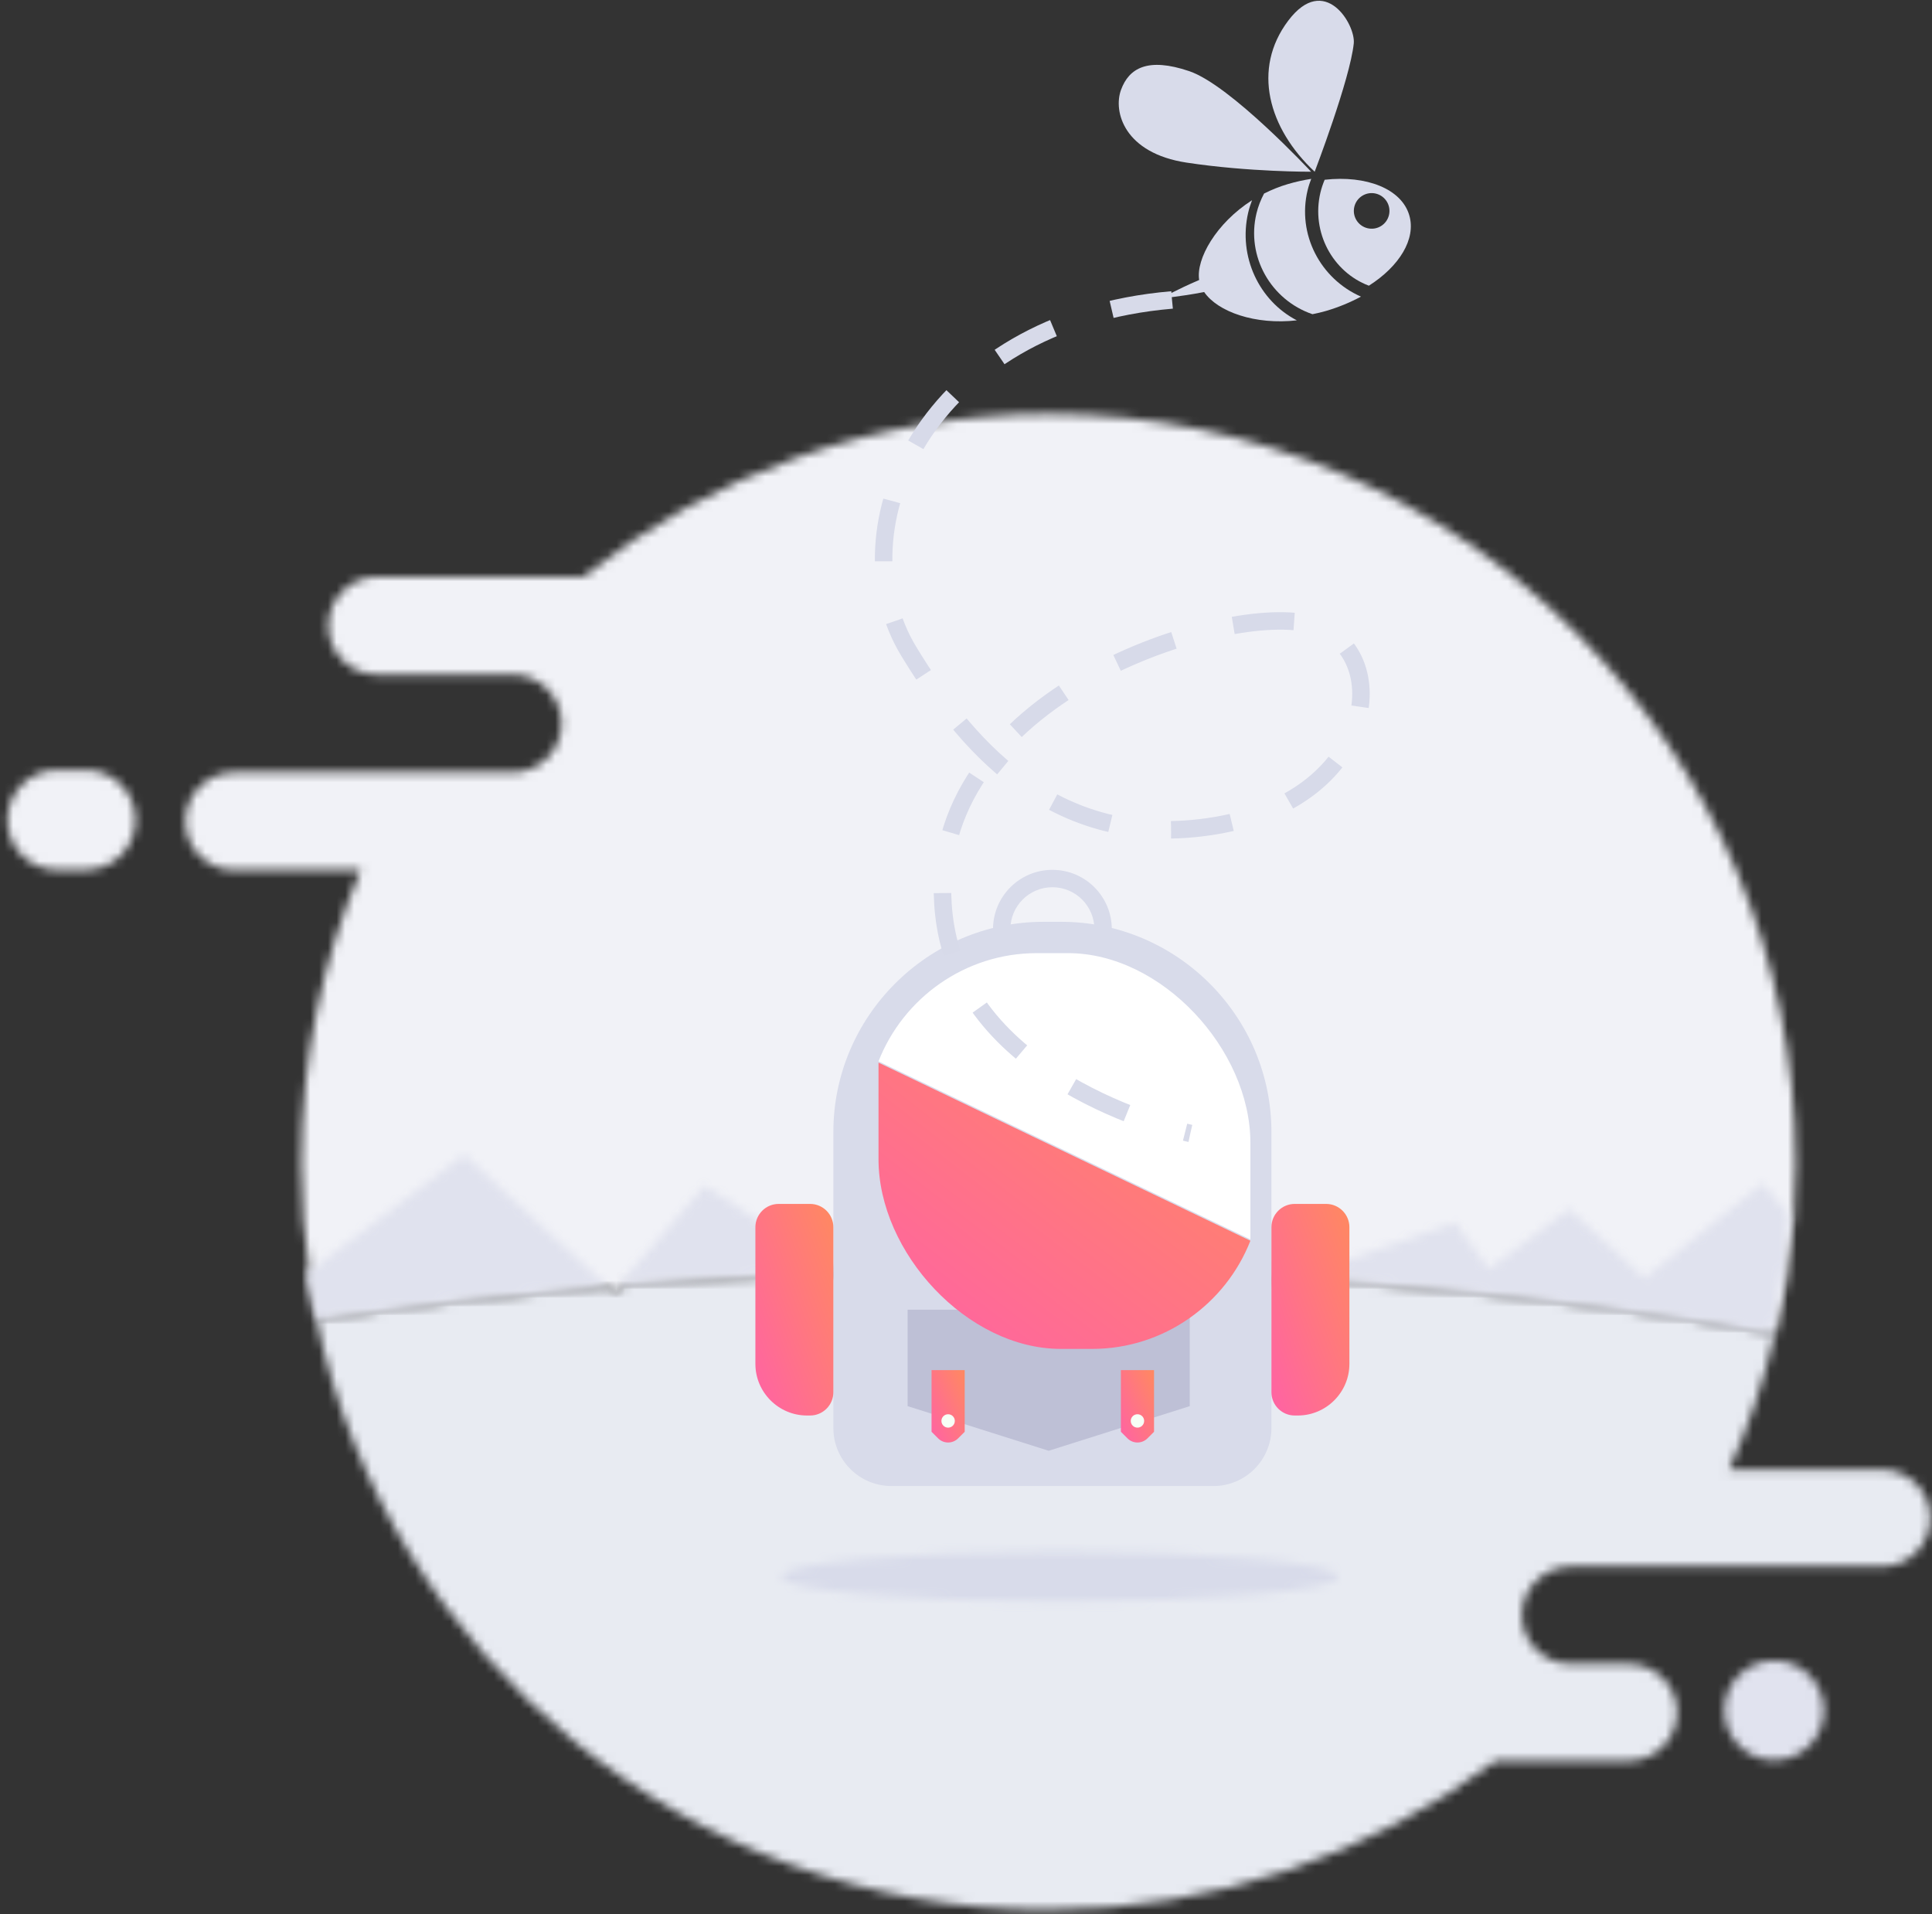 <svg width="221" height="219" viewBox="0 0 221 219" fill="none" xmlns="http://www.w3.org/2000/svg">
<rect x="0" y="0" width="221" height="219" fill="#333333" stroke="none"/>
<mask id="mask0_102_10716" style="mask-type:luminance" maskUnits="userSpaceOnUse" x="21" y="47" width="185" height="106">
<path fill-rule="evenodd" clip-rule="evenodd" d="M66.729 65.994H43.134C40.068 65.994 37.56 68.51 37.56 71.586C37.56 74.661 40.068 77.177 43.134 77.177H55.141H58.66C61.726 77.177 64.234 79.694 64.234 82.769C64.234 84.306 63.606 85.707 62.595 86.717C61.589 87.732 60.192 88.362 58.66 88.362H51.153H47.008H26.785C23.719 88.362 21.211 90.878 21.211 93.953C21.211 97.028 23.719 99.545 26.785 99.545H41.263C36.892 109.85 34.472 121.188 34.472 133.097C34.472 137.417 34.791 141.663 35.404 145.812C35.66 147.545 35.969 149.264 36.33 150.964C46.845 149.35 57.999 148.052 69.644 147.105L70.521 147.907L71.345 146.971C85.336 145.879 100.02 145.297 115.165 145.297C147.343 145.297 177.454 147.922 203.2 152.485C204.192 148.169 204.861 143.728 205.178 139.188C205.322 137.175 205.393 135.143 205.393 133.097C205.393 85.741 167.133 47.355 119.933 47.355C99.816 47.355 81.327 54.328 66.729 65.994Z" fill="white"/>
</mask>
<g mask="url(#mask0_102_10716)">
<path fill-rule="evenodd" clip-rule="evenodd" d="M17.138 156.56H209.469L209.469 43.28H17.138L17.138 156.56Z" fill="#F1F2F7"/>
</g>
<mask id="mask1_102_10716" style="mask-type:luminance" maskUnits="userSpaceOnUse" x="0" y="88" width="16" height="12">
<path fill-rule="evenodd" clip-rule="evenodd" d="M6.485 88.103C3.38 88.103 0.84 90.671 0.84 93.808C0.84 96.945 3.38 99.513 6.485 99.513H9.863C12.969 99.513 15.509 96.945 15.509 93.808C15.509 90.671 12.969 88.103 9.863 88.103H6.485Z" fill="white"/>
</mask>
<g mask="url(#mask1_102_10716)">
<path fill-rule="evenodd" clip-rule="evenodd" d="M-3.234 103.588H19.585L19.585 84.029H-3.234L-3.234 103.588Z" fill="#F1F2F7"/>
</g>
<mask id="mask2_102_10716" style="mask-type:luminance" maskUnits="userSpaceOnUse" x="36" y="145" width="185" height="74">
<path fill-rule="evenodd" clip-rule="evenodd" d="M71.222 147.084L70.397 148.014L69.521 147.217C57.879 148.158 46.728 149.447 36.214 151.051C44.405 189.585 78.715 218.497 119.796 218.497C139.032 218.497 156.781 212.155 171.065 201.457H186.27C189.334 201.457 191.842 198.956 191.842 195.9C191.842 194.375 191.213 192.981 190.204 191.978C189.196 190.97 187.799 190.344 186.27 190.344H179.657C176.592 190.344 174.084 187.844 174.084 184.788C174.084 183.261 174.713 181.868 175.722 180.864C176.73 179.856 178.127 179.231 179.657 179.231H215.249C218.314 179.231 220.821 176.731 220.821 173.674C220.821 172.148 220.192 170.755 219.183 169.752C218.172 168.743 216.782 168.118 215.249 168.118H197.797C200.025 163.165 201.794 157.964 203.045 152.563C177.305 148.03 147.201 145.421 115.031 145.421C99.889 145.421 85.208 145.999 71.222 147.084Z" fill="white"/>
</mask>
<g mask="url(#mask2_102_10716)">
<path fill-rule="evenodd" clip-rule="evenodd" d="M32.14 222.572H224.896L224.896 141.346H32.14L32.14 222.572Z" fill="#E8EBF2"/>
</g>
<mask id="mask3_102_10716" style="mask-type:luminance" maskUnits="userSpaceOnUse" x="70" y="135" width="135" height="18">
<path fill-rule="evenodd" clip-rule="evenodd" d="M188.096 146.213L179.492 138.327L170.284 145.161L166.424 139.843L151.188 145.161L116.088 139.843L95.686 145.476C101.924 145.268 108.263 145.161 114.686 145.161C146.821 145.161 176.893 147.835 202.605 152.485C203.594 148.086 204.263 143.561 204.579 138.935L201.666 135.371L188.096 146.213ZM70.925 146.867C78.964 146.226 87.232 145.758 95.686 145.477L80.615 135.642L70.925 146.867Z" fill="white"/>
</mask>
<g mask="url(#mask3_102_10716)">
<path fill-rule="evenodd" clip-rule="evenodd" d="M66.851 156.56H208.654V131.296H66.851V156.56Z" fill="#E0E2EE"/>
</g>
<mask id="mask4_102_10716" style="mask-type:luminance" maskUnits="userSpaceOnUse" x="69" y="146" width="2" height="2">
<path fill-rule="evenodd" clip-rule="evenodd" d="M69.295 146.897L70.134 147.596L70.925 146.78C70.38 146.816 69.835 146.855 69.295 146.897Z" fill="white"/>
</mask>
<g mask="url(#mask4_102_10716)">
<path fill-rule="evenodd" clip-rule="evenodd" d="M65.221 151.67H75.001V142.706H65.221V151.67Z" fill="#F1F2F7"/>
</g>
<mask id="mask5_102_10716" style="mask-type:luminance" maskUnits="userSpaceOnUse" x="35" y="132" width="35" height="19">
<path fill-rule="evenodd" clip-rule="evenodd" d="M35.066 145.694C35.322 147.431 35.631 149.152 35.99 150.855C46.502 149.239 57.653 147.939 69.294 146.99L53.084 132.111L35.066 145.694Z" fill="white"/>
</mask>
<g mask="url(#mask5_102_10716)">
<path fill-rule="evenodd" clip-rule="evenodd" d="M30.992 154.93H73.37V128.036H30.992L30.992 154.93Z" fill="#E0E2EE"/>
</g>
<mask id="mask6_102_10716" style="mask-type:luminance" maskUnits="userSpaceOnUse" x="89" y="177" width="65" height="7">
<path fill-rule="evenodd" clip-rule="evenodd" d="M89.439 180.371C89.439 181.946 103.669 183.224 121.223 183.224C138.777 183.224 153.007 181.946 153.007 180.371C153.007 178.797 138.777 177.519 121.223 177.519C103.669 177.519 89.439 178.797 89.439 180.371Z" fill="white"/>
</mask>
<g mask="url(#mask6_102_10716)">
<path fill-rule="evenodd" clip-rule="evenodd" d="M85.365 187.298H157.081V173.444H85.365V187.298Z" fill="#D8DBEA"/>
</g>
<mask id="mask7_102_10716" style="mask-type:luminance" maskUnits="userSpaceOnUse" x="197" y="189" width="12" height="13">
<path fill-rule="evenodd" clip-rule="evenodd" d="M197.244 195.678C197.244 198.815 199.811 201.383 202.948 201.383C206.086 201.383 208.653 198.815 208.653 195.678C208.653 192.541 206.086 189.973 202.948 189.973C199.811 189.973 197.244 192.541 197.244 195.678Z" fill="white"/>
</mask>
<g mask="url(#mask7_102_10716)">
<path fill-rule="evenodd" clip-rule="evenodd" d="M193.17 205.458H212.729V185.899H193.17V205.458Z" fill="#E1E3EF"/>
</g>
<path fill-rule="evenodd" clip-rule="evenodd" d="M120.382 111.11C117.729 111.11 115.577 108.959 115.577 106.305C115.577 103.652 117.729 101.502 120.382 101.502C123.036 101.502 125.187 103.652 125.187 106.305C125.187 108.959 123.036 111.11 120.382 111.11M120.383 99.513C116.631 99.513 113.589 102.554 113.589 106.306C113.589 110.06 116.631 113.101 120.383 113.101C124.135 113.101 127.178 110.06 127.178 106.306C127.178 102.554 124.135 99.513 120.383 99.513" fill="#D8DBEA"/>
<path fill-rule="evenodd" clip-rule="evenodd" d="M138.797 170.006H101.97C98.302 170.006 95.328 167.033 95.328 163.365L95.328 129.499C95.328 116.276 106.147 105.457 119.369 105.457H121.397C134.62 105.457 145.438 116.276 145.438 129.499V163.365C145.438 167.033 142.465 170.006 138.797 170.006" fill="#D8DBEA"/>
<path fill-rule="evenodd" clip-rule="evenodd" d="M148.456 161.938H148.096C146.634 161.938 145.438 160.742 145.438 159.28V140.39C145.438 138.927 146.634 137.732 148.096 137.732H151.699C153.16 137.732 154.356 138.927 154.356 140.39V156.038C154.356 159.283 151.701 161.938 148.456 161.938" fill="url(#paint0_linear_102_10716)"/>
<path fill-rule="evenodd" clip-rule="evenodd" d="M92.67 161.938H92.31C89.064 161.938 86.409 159.283 86.409 156.038V140.39C86.409 138.927 87.605 137.732 89.067 137.732H92.67C94.132 137.732 95.327 138.927 95.327 140.39V159.28C95.327 160.742 94.132 161.938 92.67 161.938" fill="url(#paint1_linear_102_10716)"/>
<path fill-rule="evenodd" clip-rule="evenodd" d="M136.096 160.866L119.959 165.973L103.821 160.866V149.835H136.096V160.866Z" fill="#BEC0D6"/>
<path fill-rule="evenodd" clip-rule="evenodd" d="M110.351 163.801L109.594 164.556C108.965 165.183 107.946 165.183 107.316 164.556L106.56 163.801V156.746H110.351V163.801Z" fill="url(#paint2_linear_102_10716)"/>
<path fill-rule="evenodd" clip-rule="evenodd" d="M109.221 162.56C109.221 162.983 108.877 163.326 108.455 163.326C108.031 163.326 107.688 162.983 107.688 162.56C107.688 162.136 108.031 161.793 108.455 161.793C108.877 161.793 109.221 162.136 109.221 162.56" fill="#F7FFF6"/>
<path fill-rule="evenodd" clip-rule="evenodd" d="M132.009 163.801L131.252 164.556C130.623 165.183 129.604 165.183 128.974 164.556L128.218 163.801V156.746H132.009V163.801Z" fill="url(#paint3_linear_102_10716)"/>
<path fill-rule="evenodd" clip-rule="evenodd" d="M130.879 162.559C130.879 162.983 130.536 163.325 130.113 163.325C129.689 163.325 129.346 162.983 129.346 162.559C129.346 162.135 129.689 161.793 130.113 161.793C130.536 161.793 130.879 162.135 130.879 162.559" fill="#F7FFF6"/>
<path fill-rule="evenodd" clip-rule="evenodd" d="M143.031 130.741V134.333V141.791L100.492 121.417C103.32 114.188 110.386 109.042 118.582 109.042H122.184C132.868 109.042 143.031 120.048 143.031 130.741" fill="white"/>
<path fill-rule="evenodd" clip-rule="evenodd" d="M100.492 132.619V129.027V121.569L143.031 141.944C140.204 149.172 133.137 154.318 124.941 154.318H121.34C110.655 154.318 100.492 143.312 100.492 132.619" fill="url(#paint4_linear_102_10716)"/>
<path d="M134.067 34.315C105.836 36.705 95.46 60.6 103.96 74.529C109.958 84.357 120.121 97.638 139.067 94.453C158.011 91.266 159.607 73.733 149.63 71.348C139.653 68.964 104.109 80.087 108.126 105.782C111.025 124.322 136.16 129.666 136.16 129.666" stroke="#D7DAE9" stroke-width="2" stroke-dasharray="7"/>
<path fill-rule="evenodd" clip-rule="evenodd" d="M150.385 19.646C150.385 19.646 154.43 9.079 154.856 4.968C155.081 2.82 151.521 -3.16 147.355 2.372C143.189 7.904 145.09 14.687 150.385 19.646" fill="#D8DBEA"/>
<path fill-rule="evenodd" clip-rule="evenodd" d="M136.031 8.138C131.292 6.535 129.146 7.785 128.232 10.279C127.318 12.774 128.594 17.523 135.742 18.605C142.89 19.688 149.977 19.646 149.977 19.646C149.977 19.646 140.77 9.741 136.031 8.138" fill="#D8DBEA"/>
<path fill-rule="evenodd" clip-rule="evenodd" d="M149.582 21.74C149.689 21.298 149.832 20.875 149.99 20.461C149.115 20.599 148.225 20.793 147.329 21.056C146.357 21.34 145.45 21.713 144.597 22.141C144.226 22.84 143.926 23.588 143.732 24.391C142.531 29.333 145.366 34.314 150.129 35.945C150.645 35.843 151.163 35.725 151.682 35.573C153.133 35.148 154.471 34.586 155.681 33.934C151.029 31.893 148.352 26.8 149.582 21.74" fill="#D8DBEA"/>
<path fill-rule="evenodd" clip-rule="evenodd" d="M142.781 24.317C142.894 23.829 143.049 23.362 143.22 22.906C139.099 25.546 136.791 29.643 137.172 32.032C134.539 33.164 132.861 34.118 132.861 34.118C132.861 34.118 134.848 33.966 137.743 33.41C139.294 35.676 143.593 37.193 148.346 36.649C144.04 34.423 141.61 29.355 142.781 24.317" fill="#D8DBEA"/>
<path fill-rule="evenodd" clip-rule="evenodd" d="M156.427 26.108C155.335 25.846 154.659 24.75 154.921 23.652C155.183 22.561 156.287 21.885 157.378 22.147C158.474 22.411 159.144 23.512 158.883 24.603C158.62 25.7 157.525 26.371 156.427 26.108M161.21 24.642C160.332 21.599 156.292 20.027 151.527 20.565C151.328 21.037 151.159 21.534 151.038 22.049C149.977 26.566 152.427 31.11 156.584 32.685C160.053 30.479 162 27.354 161.21 24.642" fill="#D8DBEA"/>
<defs>
<linearGradient id="paint0_linear_102_10716" x1="149.897" y1="125.629" x2="134.194" y2="131.414" gradientUnits="userSpaceOnUse">
<stop stop-color="#FF8960"/>
<stop offset="1" stop-color="#FF62A5"/>
</linearGradient>
<linearGradient id="paint1_linear_102_10716" x1="90.868" y1="125.629" x2="75.164" y2="131.415" gradientUnits="userSpaceOnUse">
<stop stop-color="#FF8960"/>
<stop offset="1" stop-color="#FF62A5"/>
</linearGradient>
<linearGradient id="paint2_linear_102_10716" x1="108.456" y1="152.606" x2="102.187" y2="155.477" gradientUnits="userSpaceOnUse">
<stop stop-color="#FF8960"/>
<stop offset="1" stop-color="#FF62A5"/>
</linearGradient>
<linearGradient id="paint3_linear_102_10716" x1="130.114" y1="152.606" x2="123.846" y2="155.476" gradientUnits="userSpaceOnUse">
<stop stop-color="#FF8960"/>
<stop offset="1" stop-color="#FF62A5"/>
</linearGradient>
<linearGradient id="paint4_linear_102_10716" x1="121.761" y1="105.194" x2="90.101" y2="146.319" gradientUnits="userSpaceOnUse">
<stop stop-color="#FF8960"/>
<stop offset="1" stop-color="#FF62A5"/>
</linearGradient>
</defs>
</svg>

